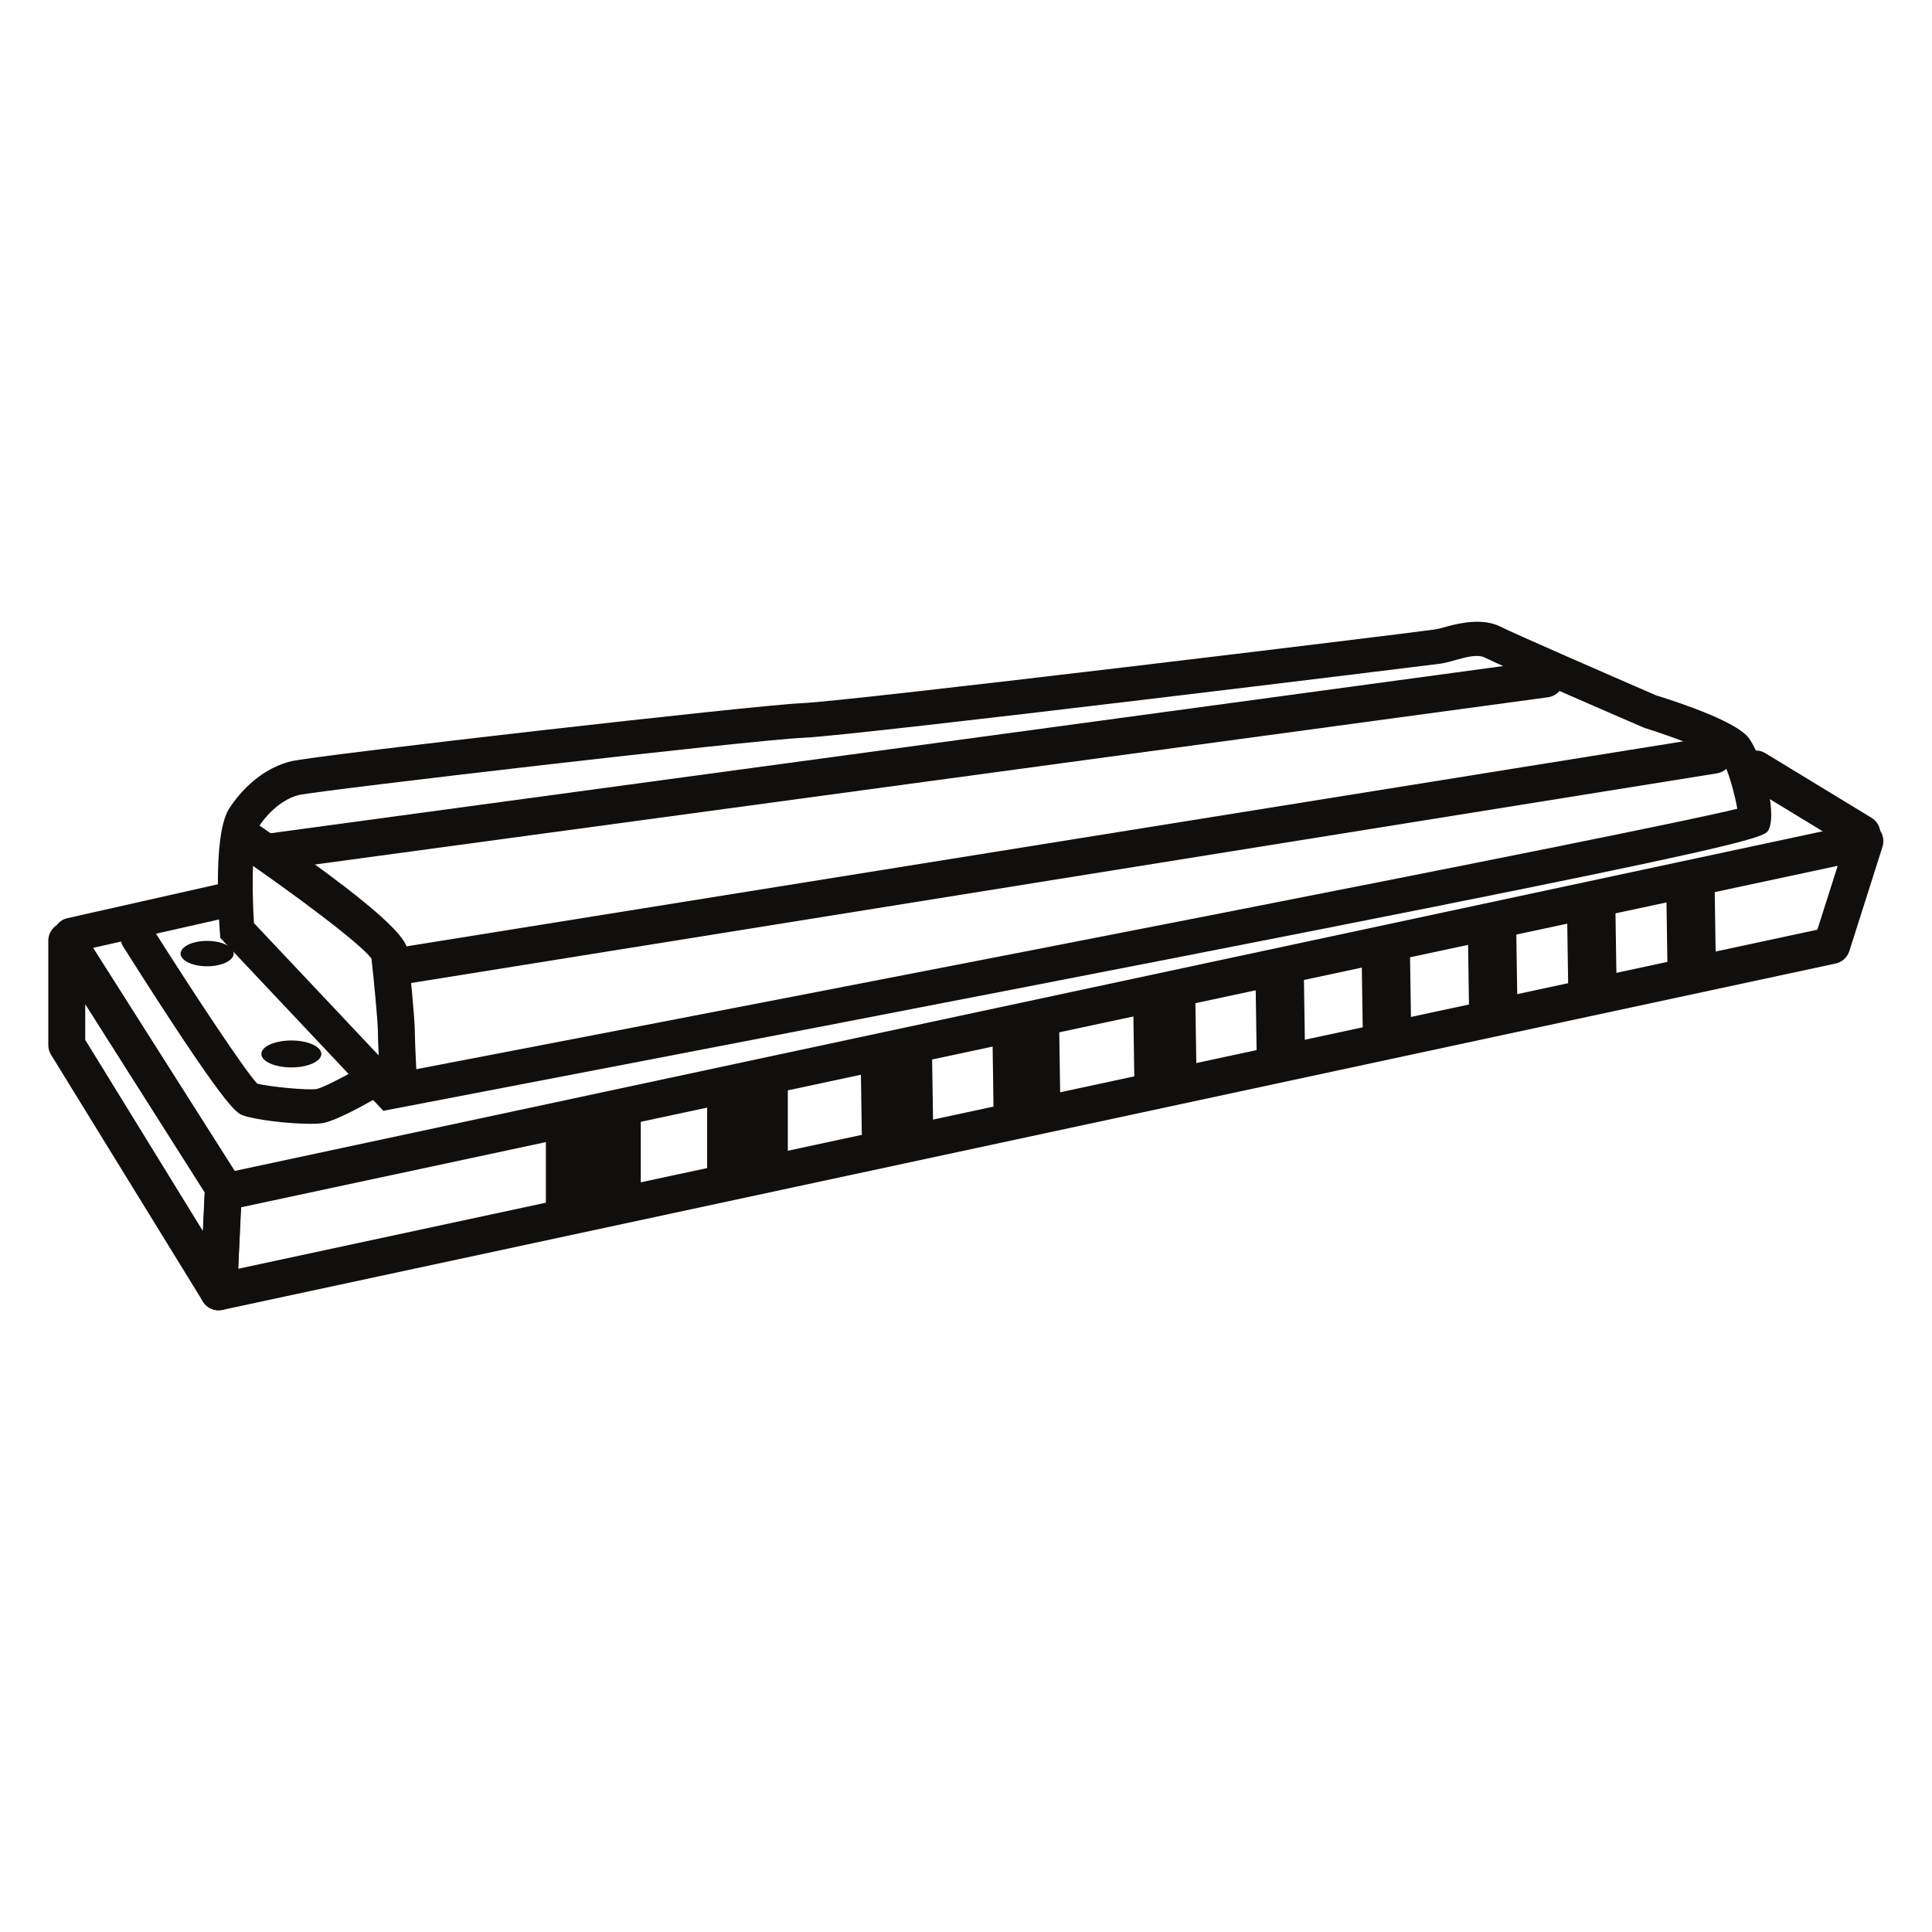 <?xml version="1.0" encoding="UTF-8" standalone="no"?>
<!-- Created with Inkscape (http://www.inkscape.org/) -->

<svg
   width="1"
   height="1"
   viewBox="0 0 100 100"
   version="1.1"
   id="svg1"
   xmlns="http://www.w3.org/2000/svg"
   xmlns:svg="http://www.w3.org/2000/svg">
  <defs
     id="defs1">
    <clipPath
       clipPathUnits="userSpaceOnUse"
       id="clipPath2">
      <path
         d="M 0,73.698 H 73.698 V 0 H 0 Z"
         transform="translate(-13.266,-32.546)"
         id="path2" />
    </clipPath>
    <clipPath
       clipPathUnits="userSpaceOnUse"
       id="clipPath4">
      <path
         d="M 0,73.698 H 73.698 V 0 H 0 Z"
         transform="translate(-17.487,-28.012)"
         id="path4" />
    </clipPath>
    <clipPath
       clipPathUnits="userSpaceOnUse"
       id="clipPath6">
      <path
         d="M 0,73.698 H 73.698 V 0 H 0 Z"
         id="path6" />
    </clipPath>
    <clipPath
       clipPathUnits="userSpaceOnUse"
       id="clipPath8">
      <path
         d="M 0,73.698 H 73.698 V 0 H 0 Z"
         id="path8" />
    </clipPath>
    <clipPath
       clipPathUnits="userSpaceOnUse"
       id="clipPath10">
      <path
         d="M 0,73.698 H 73.698 V 0 H 0 Z"
         transform="translate(-36.236,-29.655)"
         id="path10" />
    </clipPath>
    <clipPath
       clipPathUnits="userSpaceOnUse"
       id="clipPath12">
      <path
         d="M 0,73.698 H 73.698 V 0 H 0 Z"
         transform="translate(-39.678,-30.423)"
         id="path12" />
    </clipPath>
    <clipPath
       clipPathUnits="userSpaceOnUse"
       id="clipPath14">
      <path
         d="M 0,73.698 H 73.698 V 0 H 0 Z"
         transform="translate(-43.365,-31.175)"
         id="path14" />
    </clipPath>
    <clipPath
       clipPathUnits="userSpaceOnUse"
       id="clipPath16">
      <path
         d="M 0,73.698 H 73.698 V 0 H 0 Z"
         transform="translate(-46.302,-31.985)"
         id="path16" />
    </clipPath>
    <clipPath
       clipPathUnits="userSpaceOnUse"
       id="clipPath18">
      <path
         d="M 0,73.698 H 73.698 V 0 H 0 Z"
         transform="translate(-49.177,-32.483)"
         id="path18" />
    </clipPath>
    <clipPath
       clipPathUnits="userSpaceOnUse"
       id="clipPath20">
      <path
         d="M 0,73.698 H 73.698 V 0 H 0 Z"
         transform="translate(-52.052,-33.296)"
         id="path20" />
    </clipPath>
    <clipPath
       clipPathUnits="userSpaceOnUse"
       id="clipPath22">
      <path
         d="M 0,73.698 H 73.698 V 0 H 0 Z"
         transform="translate(-54.739,-33.733)"
         id="path22" />
    </clipPath>
    <clipPath
       clipPathUnits="userSpaceOnUse"
       id="clipPath24">
      <path
         d="M 0,73.698 H 73.698 V 0 H 0 Z"
         transform="translate(-57.427,-34.296)"
         id="path24" />
    </clipPath>
    <clipPath
       clipPathUnits="userSpaceOnUse"
       id="clipPath26">
      <path
         d="M 0,73.698 H 73.698 V 0 H 0 Z"
         transform="translate(-12.878,-34.913)"
         id="path26" />
    </clipPath>
    <clipPath
       clipPathUnits="userSpaceOnUse"
       id="clipPath28">
      <path
         d="M 0,73.698 H 73.698 V 0 H 0 Z"
         transform="translate(-17.835,-35.707)"
         id="path28" />
    </clipPath>
    <clipPath
       clipPathUnits="userSpaceOnUse"
       id="clipPath30">
      <path
         d="M 0,73.698 H 73.698 V 0 H 0 Z"
         transform="translate(-19.357,-30.273)"
         id="path30" />
    </clipPath>
    <clipPath
       clipPathUnits="userSpaceOnUse"
       id="clipPath32">
      <path
         d="M 0,73.698 H 73.698 V 0 H 0 Z"
         transform="translate(-17.285,-34.882)"
         id="path32" />
    </clipPath>
    <clipPath
       clipPathUnits="userSpaceOnUse"
       id="clipPath34">
      <path
         d="M 0,73.698 H 73.698 V 0 H 0 Z"
         transform="translate(-19.66,-32.163)"
         id="path34" />
    </clipPath>
    <clipPath
       clipPathUnits="userSpaceOnUse"
       id="clipPath36">
      <path
         d="M 0,73.698 H 73.698 V 0 H 0 Z"
         transform="translate(-61.379,-37.632)"
         id="path36" />
    </clipPath>
    <clipPath
       clipPathUnits="userSpaceOnUse"
       id="clipPath38">
      <path
         d="M 0,73.698 H 73.698 V 0 H 0 Z"
         transform="translate(-21.255,-31.292)"
         id="path38" />
    </clipPath>
    <clipPath
       clipPathUnits="userSpaceOnUse"
       id="clipPath40">
      <path
         d="M 0,73.698 H 73.698 V 0 H 0 Z"
         transform="translate(-21.566,-34.007)"
         id="path40" />
    </clipPath>
    <clipPath
       clipPathUnits="userSpaceOnUse"
       id="clipPath42">
      <path
         d="M 0,73.698 H 73.698 V 0 H 0 Z"
         transform="translate(-18.253,-37.132)"
         id="path42" />
    </clipPath>
  </defs>
  <g
     id="layer1">
    <path
       id="path1"
       d="M 0,0 3.187,-5.179 3.234,-4.132 0,0.965 Z m 3.612,-7.324 c -0.171,0 -0.333,0.088 -0.425,0.238 l -4.113,6.683 C -0.974,-0.325 -1,-0.234 -1,-0.142 v 2.828 c 0,0.222 0.147,0.418 0.36,0.48 0.214,0.058 0.443,-0.024 0.562,-0.213 L 4.163,-3.729 C 4.218,-3.815 4.245,-3.917 4.24,-4.02 L 4.112,-6.847 C 4.102,-7.066 3.95,-7.253 3.737,-7.309 3.696,-7.319 3.654,-7.324 3.612,-7.324"
       style="fill:#110f0d;fill-opacity:1;fill-rule:nonzero;stroke:none"
       transform="matrix(1.911,0,0,-1.911,4.411,53.822)"
       clip-path="url(#clipPath2)" />
    <path
       id="path3"
       d="m 0,0 -0.079,-1.665 42.772,9.184 0.551,1.73 z m -0.609,-2.79 c -0.118,0 -0.233,0.041 -0.324,0.119 -0.118,0.1 -0.183,0.25 -0.176,0.404 l 0.129,2.699 c 0.01,0.226 0.172,0.418 0.395,0.465 l 44.462,9.51 c 0.176,0.038 0.355,-0.021 0.475,-0.153 0.12,-0.132 0.16,-0.318 0.106,-0.487 L 43.559,6.939 C 43.504,6.769 43.362,6.64 43.187,6.602 L -0.504,-2.779 C -0.539,-2.786 -0.574,-2.79 -0.609,-2.79"
       style="fill:#110f0d;fill-opacity:1;fill-rule:nonzero;stroke:none"
       transform="matrix(1.911,0,0,-1.911,12.48,62.489)"
       clip-path="url(#clipPath4)" />
    <path
       id="path5"
       d="m 28.315,28.035 h -2.57 v 2.441 h 2.57 z"
       style="fill:#110f0d;fill-opacity:1;fill-rule:nonzero;stroke:none"
       transform="matrix(1.911,0,0,-1.911,-20.944,116.03)"
       clip-path="url(#clipPath6)" />
    <path
       id="path7"
       d="m 32.298,28.742 h -2.185 v 2.441 h 2.185 z"
       style="fill:#110f0d;fill-opacity:1;fill-rule:nonzero;stroke:none"
       transform="matrix(1.911,0,0,-1.911,-20.944,116.03)"
       clip-path="url(#clipPath8)" />
    <path
       id="path9"
       d="m 0,0 -1.935,-0.028 -0.036,2.441 1.934,0.028 z"
       style="fill:#110f0d;fill-opacity:1;fill-rule:nonzero;stroke:none"
       transform="matrix(1.911,0,0,-1.911,48.315,59.348)"
       clip-path="url(#clipPath10)" />
    <path
       id="path11"
       d="m 0,0 -1.811,-0.026 -0.036,2.441 1.81,0.026 z"
       style="fill:#110f0d;fill-opacity:1;fill-rule:nonzero;stroke:none"
       transform="matrix(1.911,0,0,-1.911,54.894,57.878)"
       clip-path="url(#clipPath12)" />
    <path
       id="path13"
       d="m 0,0 -1.685,-0.024 -0.036,2.441 1.684,0.024 z"
       style="fill:#110f0d;fill-opacity:1;fill-rule:nonzero;stroke:none"
       transform="matrix(1.911,0,0,-1.911,61.942,56.441)"
       clip-path="url(#clipPath14)" />
    <path
       id="path15"
       d="m 0,0 -1.311,-0.019 -0.036,2.442 1.31,0.018 z"
       style="fill:#110f0d;fill-opacity:1;fill-rule:nonzero;stroke:none"
       transform="matrix(1.911,0,0,-1.911,67.555,54.892)"
       clip-path="url(#clipPath16)" />
    <path
       id="path17"
       d="m 0,0 -1.311,-0.019 -0.036,2.442 1.31,0.018 z"
       style="fill:#110f0d;fill-opacity:1;fill-rule:nonzero;stroke:none"
       transform="matrix(1.911,0,0,-1.911,73.05,53.939)"
       clip-path="url(#clipPath18)" />
    <path
       id="path19"
       d="m 0,0 -1.311,-0.019 -0.036,2.442 1.31,0.018 z"
       style="fill:#110f0d;fill-opacity:1;fill-rule:nonzero;stroke:none"
       transform="matrix(1.911,0,0,-1.911,78.545,52.39)"
       clip-path="url(#clipPath20)" />
    <path
       id="path21"
       d="m 0,0 -1.311,-0.019 -0.036,2.442 1.31,0.018 z"
       style="fill:#110f0d;fill-opacity:1;fill-rule:nonzero;stroke:none"
       transform="matrix(1.911,0,0,-1.911,83.682,51.551)"
       clip-path="url(#clipPath22)" />
    <path
       id="path23"
       d="m 0,0 -1.311,-0.019 -0.036,2.442 1.31,0.018 z"
       style="fill:#110f0d;fill-opacity:1;fill-rule:nonzero;stroke:none"
       transform="matrix(1.911,0,0,-1.911,88.819,50.477)"
       clip-path="url(#clipPath24)" />
    <path
       id="path25"
       d="m 0,0 c -0.214,0 -0.408,0.147 -0.457,0.365 -0.057,0.253 0.102,0.504 0.354,0.561 l 4.438,1 C 4.585,1.985 4.838,1.824 4.896,1.572 4.952,1.319 4.793,1.068 4.541,1.012 l -4.437,-1 C 0.069,0.004 0.034,0 0,0"
       style="fill:#110f0d;fill-opacity:1;fill-rule:nonzero;stroke:none"
       transform="matrix(1.911,0,0,-1.911,3.671,49.298)"
       clip-path="url(#clipPath26)" />
    <path
       id="path27"
       d="M 0,0 3.833,-4.066 C 17.512,-1.441 37.637,2.471 40.175,3.096 40.121,3.455 39.906,4.245 39.746,4.437 39.572,4.608 38.522,5.018 37.654,5.29 37.454,5.374 33.84,6.94 33.334,7.193 33.152,7.285 32.855,7.212 32.568,7.131 32.407,7.085 32.253,7.043 32.11,7.023 31.984,7.005 16.379,5.084 14.877,5.019 13.457,4.957 1.786,3.597 1.217,3.469 0.824,3.371 0.423,3.055 0.122,2.602 -0.023,2.377 -0.076,1.186 0,0 m 3.504,-5.084 -4.415,4.683 -0.013,0.166 c -0.059,0.8 -0.154,2.729 0.265,3.358 0.436,0.653 1.022,1.099 1.652,1.257 0.661,0.165 12.564,1.52 13.843,1.576 1.346,0.058 16.308,1.877 17.142,1.996 0.104,0.014 0.217,0.048 0.335,0.081 0.428,0.12 1.004,0.217 1.441,-10e-4 C 34.14,7.838 36.688,6.728 37.98,6.167 38.729,5.936 40.118,5.456 40.467,5.038 40.822,4.61 41.272,3.021 41.025,2.528 40.888,2.252 40.797,2.07 3.757,-5.036 Z"
       style="fill:#110f0d;fill-opacity:1;fill-rule:nonzero;stroke:none"
       transform="matrix(1.911,0,0,-1.911,13.145,47.779)"
       clip-path="url(#clipPath28)" />
    <path
       id="path29"
       d="m 0,0 c -0.581,0 -1.526,0.111 -1.84,0.236 -0.159,0.064 -0.453,0.182 -3.222,4.56 -0.139,0.22 -0.073,0.509 0.145,0.647 0.22,0.138 0.509,0.073 0.647,-0.145 C -3.113,3.468 -1.771,1.447 -1.436,1.09 -1.114,1.003 -0.045,0.901 0.18,0.944 0.32,0.972 0.844,1.235 1.227,1.454 1.452,1.583 1.737,1.504 1.866,1.279 1.995,1.055 1.917,0.769 1.691,0.64 1.471,0.514 0.723,0.097 0.363,0.024 0.279,0.008 0.152,0 0,0"
       style="fill:#110f0d;fill-opacity:1;fill-rule:nonzero;stroke:none"
       transform="matrix(1.911,0,0,-1.911,16.055,58.169)"
       clip-path="url(#clipPath30)" />
    <path
       id="path31"
       d="m 0,0 c 0,-0.189 -0.322,-0.344 -0.719,-0.344 -0.397,0 -0.718,0.155 -0.718,0.344 0,0.189 0.321,0.344 0.718,0.344 C -0.322,0.344 0,0.189 0,0"
       style="fill:#110f0d;fill-opacity:1;fill-rule:nonzero;stroke:none"
       transform="matrix(1.911,0,0,-1.911,12.094,49.358)"
       clip-path="url(#clipPath32)" />
    <path
       id="path33"
       d="m 0,0 c 0,-0.201 -0.364,-0.365 -0.812,-0.365 -0.449,0 -0.813,0.164 -0.813,0.365 0,0.201 0.364,0.365 0.813,0.365 C -0.364,0.365 0,0.201 0,0"
       style="fill:#110f0d;fill-opacity:1;fill-rule:nonzero;stroke:none"
       transform="matrix(1.911,0,0,-1.911,16.633,54.552)"
       clip-path="url(#clipPath34)" />
    <path
       id="path35"
       d="m 0,0 c -0.089,0 -0.179,0.023 -0.26,0.073 l -2.875,1.75 c -0.236,0.143 -0.31,0.451 -0.167,0.687 0.144,0.237 0.452,0.31 0.687,0.167 L 0.26,0.927 C 0.496,0.784 0.57,0.476 0.427,0.24 0.333,0.085 0.168,0 0,0"
       style="fill:#110f0d;fill-opacity:1;fill-rule:nonzero;stroke:none"
       transform="matrix(1.911,0,0,-1.911,96.373,44.101)"
       clip-path="url(#clipPath36)" />
    <path
       id="path37"
       d="m 0,0 c 0,0 -0.063,1.146 -0.063,1.465 0,0.261 -0.111,1.452 -0.175,1.992 -0.288,0.393 -2.067,1.73 -3.608,2.783 -0.228,0.156 -0.286,0.467 -0.13,0.695 0.156,0.228 0.467,0.287 0.695,0.13 C 0.655,4.376 0.718,3.868 0.745,3.652 0.807,3.161 0.937,1.811 0.937,1.465 c 0,-0.307 0.061,-1.41 0.061,-1.41 z"
       style="fill:#110f0d;fill-opacity:1;fill-rule:nonzero;stroke:none"
       transform="matrix(1.911,0,0,-1.911,19.681,56.218)"
       clip-path="url(#clipPath38)" />
    <path
       id="path39"
       d="m 0,0 c -0.241,0 -0.454,0.175 -0.493,0.421 -0.044,0.272 0.141,0.529 0.414,0.573 l 35.813,5.75 C 36,6.787 36.262,6.602 36.307,6.329 36.35,6.057 36.165,5.8 35.892,5.756 L 0.08,0.006 C 0.053,0.002 0.026,0 0,0"
       style="fill:#110f0d;fill-opacity:1;fill-rule:nonzero;stroke:none"
       transform="matrix(1.911,0,0,-1.911,20.276,51.029)"
       clip-path="url(#clipPath40)" />
    <path
       id="path41"
       d="m 0,0 c -0.247,0 -0.461,0.182 -0.495,0.433 -0.037,0.274 0.155,0.525 0.428,0.563 L 34.496,5.683 C 34.772,5.72 35.022,5.529 35.058,5.255 35.095,4.981 34.904,4.729 34.63,4.692 L 0.068,0.004 C 0.045,0.001 0.022,0 0,0"
       style="fill:#110f0d;fill-opacity:1;fill-rule:nonzero;stroke:none"
       transform="matrix(1.911,0,0,-1.911,13.944,45.057)"
       clip-path="url(#clipPath42)" />
  </g>
</svg>
